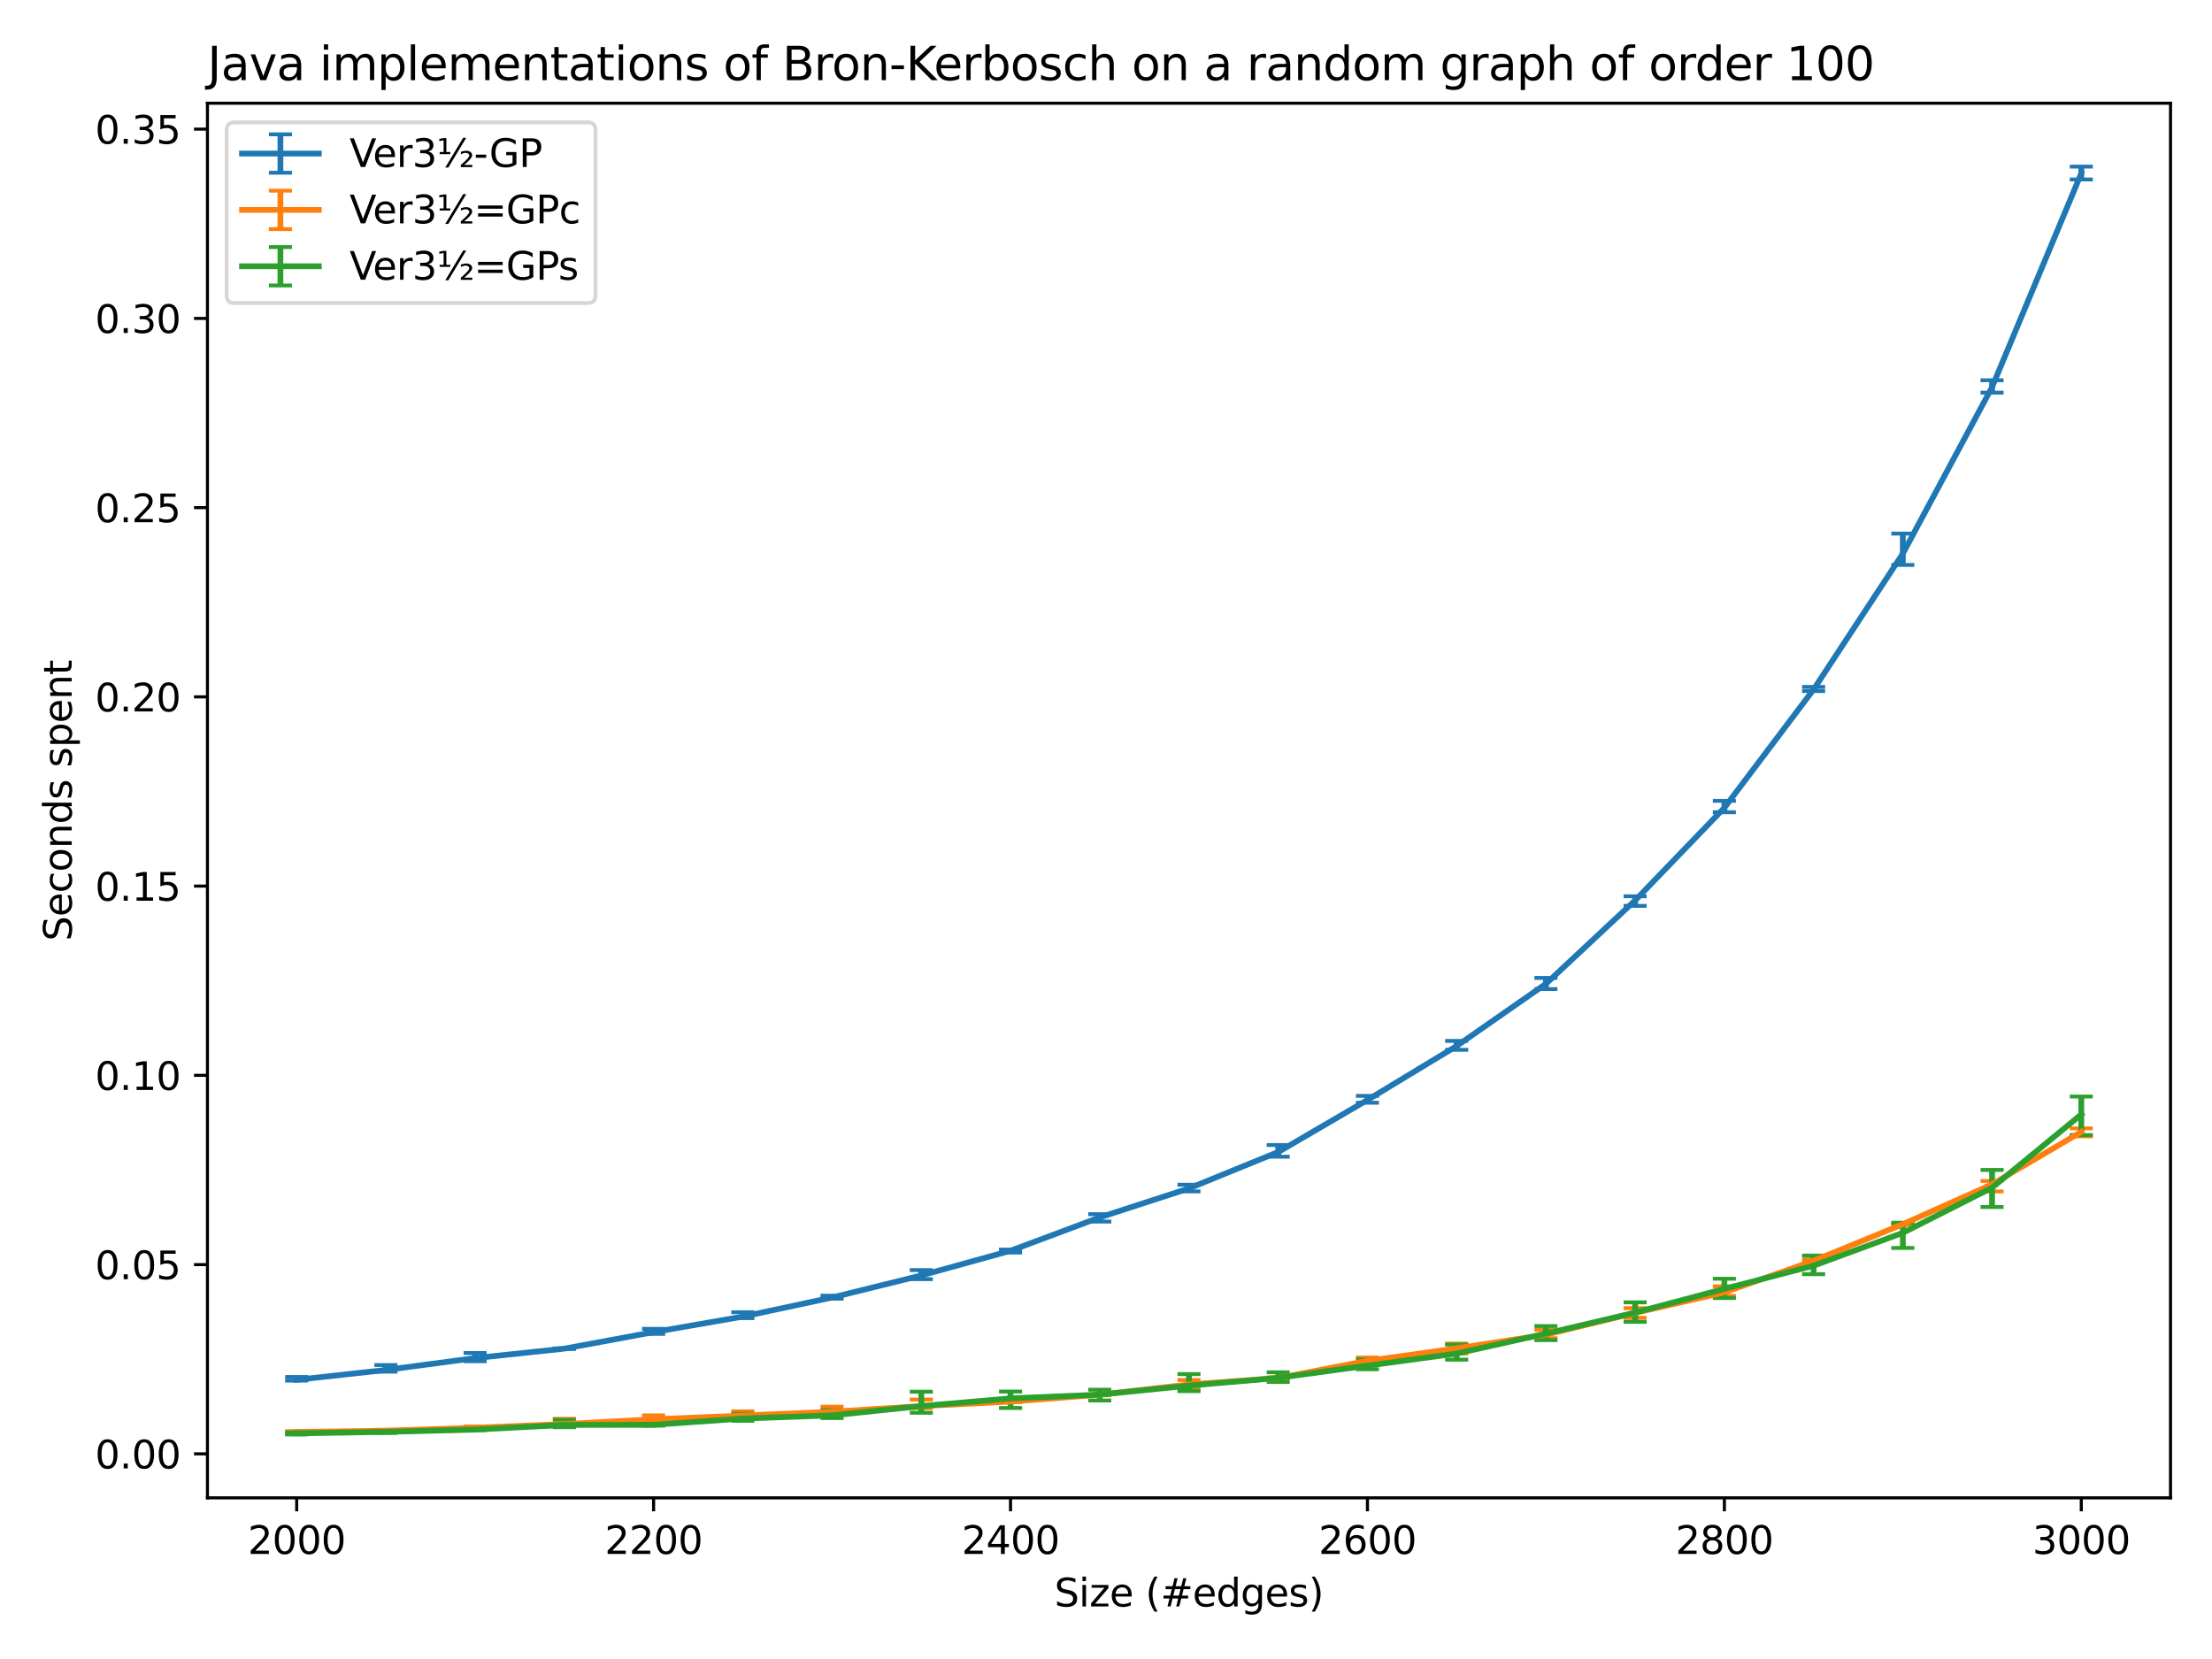 <?xml version="1.0" encoding="utf-8" standalone="no"?>
<!DOCTYPE svg PUBLIC "-//W3C//DTD SVG 1.1//EN"
  "http://www.w3.org/Graphics/SVG/1.1/DTD/svg11.dtd">
<svg xmlns:xlink="http://www.w3.org/1999/xlink" width="576pt" height="432pt" viewBox="0 0 576 432" xmlns="http://www.w3.org/2000/svg" version="1.1">
 <defs>
  <style type="text/css">*{stroke-linejoin: round; stroke-linecap: butt}</style>
 </defs>
 <g id="figure_1">
  <g id="patch_1">
   <path d="M 0 432 
L 576 432 
L 576 0 
L 0 0 
z
" style="fill: #ffffff"/>
  </g>
  <g id="axes_1">
   <g id="patch_2">
    <path d="M 54.02 390.04 
L 565.2 390.04 
L 565.2 26.88 
L 54.02 26.88 
z
" style="fill: #ffffff"/>
   </g>
   <g id="matplotlib.axis_1">
    <g id="xtick_1">
     <g id="line2d_1">
      <defs>
       <path id="mc74f61fcfc" d="M 0 0 
L 0 3.5 
" style="stroke: #000000; stroke-width: 0.8"/>
      </defs>
      <g>
       <use xlink:href="#mc74f61fcfc" x="77.255" y="390.04" style="stroke: #000000; stroke-width: 0.8"/>
      </g>
     </g>
     <g id="text_1">
      <!-- 2000 -->
      <g transform="translate(64.53 404.638) scale(0.1 -0.1)">
       <defs>
        <path id="DejaVuSans-32" d="M 1228 531 
L 3431 531 
L 3431 0 
L 469 0 
L 469 531 
Q 828 903 1448 1529 
Q 2069 2156 2228 2338 
Q 2531 2678 2651 2914 
Q 2772 3150 2772 3378 
Q 2772 3750 2511 3984 
Q 2250 4219 1831 4219 
Q 1534 4219 1204 4116 
Q 875 4013 500 3803 
L 500 4441 
Q 881 4594 1212 4672 
Q 1544 4750 1819 4750 
Q 2544 4750 2975 4387 
Q 3406 4025 3406 3419 
Q 3406 3131 3298 2873 
Q 3191 2616 2906 2266 
Q 2828 2175 2409 1742 
Q 1991 1309 1228 531 
z
" transform="scale(0.016)"/>
        <path id="DejaVuSans-30" d="M 2034 4250 
Q 1547 4250 1301 3770 
Q 1056 3291 1056 2328 
Q 1056 1369 1301 889 
Q 1547 409 2034 409 
Q 2525 409 2770 889 
Q 3016 1369 3016 2328 
Q 3016 3291 2770 3770 
Q 2525 4250 2034 4250 
z
M 2034 4750 
Q 2819 4750 3233 4129 
Q 3647 3509 3647 2328 
Q 3647 1150 3233 529 
Q 2819 -91 2034 -91 
Q 1250 -91 836 529 
Q 422 1150 422 2328 
Q 422 3509 836 4129 
Q 1250 4750 2034 4750 
z
" transform="scale(0.016)"/>
       </defs>
       <use xlink:href="#DejaVuSans-32"/>
       <use xlink:href="#DejaVuSans-30" x="63.623"/>
       <use xlink:href="#DejaVuSans-30" x="127.246"/>
       <use xlink:href="#DejaVuSans-30" x="190.869"/>
      </g>
     </g>
    </g>
    <g id="xtick_2">
     <g id="line2d_2">
      <g>
       <use xlink:href="#mc74f61fcfc" x="170.197" y="390.04" style="stroke: #000000; stroke-width: 0.8"/>
      </g>
     </g>
     <g id="text_2">
      <!-- 2200 -->
      <g transform="translate(157.472 404.638) scale(0.1 -0.1)">
       <use xlink:href="#DejaVuSans-32"/>
       <use xlink:href="#DejaVuSans-32" x="63.623"/>
       <use xlink:href="#DejaVuSans-30" x="127.246"/>
       <use xlink:href="#DejaVuSans-30" x="190.869"/>
      </g>
     </g>
    </g>
    <g id="xtick_3">
     <g id="line2d_3">
      <g>
       <use xlink:href="#mc74f61fcfc" x="263.139" y="390.04" style="stroke: #000000; stroke-width: 0.8"/>
      </g>
     </g>
     <g id="text_3">
      <!-- 2400 -->
      <g transform="translate(250.414 404.638) scale(0.1 -0.1)">
       <defs>
        <path id="DejaVuSans-34" d="M 2419 4116 
L 825 1625 
L 2419 1625 
L 2419 4116 
z
M 2253 4666 
L 3047 4666 
L 3047 1625 
L 3713 1625 
L 3713 1100 
L 3047 1100 
L 3047 0 
L 2419 0 
L 2419 1100 
L 313 1100 
L 313 1709 
L 2253 4666 
z
" transform="scale(0.016)"/>
       </defs>
       <use xlink:href="#DejaVuSans-32"/>
       <use xlink:href="#DejaVuSans-34" x="63.623"/>
       <use xlink:href="#DejaVuSans-30" x="127.246"/>
       <use xlink:href="#DejaVuSans-30" x="190.869"/>
      </g>
     </g>
    </g>
    <g id="xtick_4">
     <g id="line2d_4">
      <g>
       <use xlink:href="#mc74f61fcfc" x="356.081" y="390.04" style="stroke: #000000; stroke-width: 0.8"/>
      </g>
     </g>
     <g id="text_4">
      <!-- 2600 -->
      <g transform="translate(343.356 404.638) scale(0.1 -0.1)">
       <defs>
        <path id="DejaVuSans-36" d="M 2113 2584 
Q 1688 2584 1439 2293 
Q 1191 2003 1191 1497 
Q 1191 994 1439 701 
Q 1688 409 2113 409 
Q 2538 409 2786 701 
Q 3034 994 3034 1497 
Q 3034 2003 2786 2293 
Q 2538 2584 2113 2584 
z
M 3366 4563 
L 3366 3988 
Q 3128 4100 2886 4159 
Q 2644 4219 2406 4219 
Q 1781 4219 1451 3797 
Q 1122 3375 1075 2522 
Q 1259 2794 1537 2939 
Q 1816 3084 2150 3084 
Q 2853 3084 3261 2657 
Q 3669 2231 3669 1497 
Q 3669 778 3244 343 
Q 2819 -91 2113 -91 
Q 1303 -91 875 529 
Q 447 1150 447 2328 
Q 447 3434 972 4092 
Q 1497 4750 2381 4750 
Q 2619 4750 2861 4703 
Q 3103 4656 3366 4563 
z
" transform="scale(0.016)"/>
       </defs>
       <use xlink:href="#DejaVuSans-32"/>
       <use xlink:href="#DejaVuSans-36" x="63.623"/>
       <use xlink:href="#DejaVuSans-30" x="127.246"/>
       <use xlink:href="#DejaVuSans-30" x="190.869"/>
      </g>
     </g>
    </g>
    <g id="xtick_5">
     <g id="line2d_5">
      <g>
       <use xlink:href="#mc74f61fcfc" x="449.023" y="390.04" style="stroke: #000000; stroke-width: 0.8"/>
      </g>
     </g>
     <g id="text_5">
      <!-- 2800 -->
      <g transform="translate(436.298 404.638) scale(0.1 -0.1)">
       <defs>
        <path id="DejaVuSans-38" d="M 2034 2216 
Q 1584 2216 1326 1975 
Q 1069 1734 1069 1313 
Q 1069 891 1326 650 
Q 1584 409 2034 409 
Q 2484 409 2743 651 
Q 3003 894 3003 1313 
Q 3003 1734 2745 1975 
Q 2488 2216 2034 2216 
z
M 1403 2484 
Q 997 2584 770 2862 
Q 544 3141 544 3541 
Q 544 4100 942 4425 
Q 1341 4750 2034 4750 
Q 2731 4750 3128 4425 
Q 3525 4100 3525 3541 
Q 3525 3141 3298 2862 
Q 3072 2584 2669 2484 
Q 3125 2378 3379 2068 
Q 3634 1759 3634 1313 
Q 3634 634 3220 271 
Q 2806 -91 2034 -91 
Q 1263 -91 848 271 
Q 434 634 434 1313 
Q 434 1759 690 2068 
Q 947 2378 1403 2484 
z
M 1172 3481 
Q 1172 3119 1398 2916 
Q 1625 2713 2034 2713 
Q 2441 2713 2670 2916 
Q 2900 3119 2900 3481 
Q 2900 3844 2670 4047 
Q 2441 4250 2034 4250 
Q 1625 4250 1398 4047 
Q 1172 3844 1172 3481 
z
" transform="scale(0.016)"/>
       </defs>
       <use xlink:href="#DejaVuSans-32"/>
       <use xlink:href="#DejaVuSans-38" x="63.623"/>
       <use xlink:href="#DejaVuSans-30" x="127.246"/>
       <use xlink:href="#DejaVuSans-30" x="190.869"/>
      </g>
     </g>
    </g>
    <g id="xtick_6">
     <g id="line2d_6">
      <g>
       <use xlink:href="#mc74f61fcfc" x="541.965" y="390.04" style="stroke: #000000; stroke-width: 0.8"/>
      </g>
     </g>
     <g id="text_6">
      <!-- 3000 -->
      <g transform="translate(529.24 404.638) scale(0.1 -0.1)">
       <defs>
        <path id="DejaVuSans-33" d="M 2597 2516 
Q 3050 2419 3304 2112 
Q 3559 1806 3559 1356 
Q 3559 666 3084 287 
Q 2609 -91 1734 -91 
Q 1441 -91 1130 -33 
Q 819 25 488 141 
L 488 750 
Q 750 597 1062 519 
Q 1375 441 1716 441 
Q 2309 441 2620 675 
Q 2931 909 2931 1356 
Q 2931 1769 2642 2001 
Q 2353 2234 1838 2234 
L 1294 2234 
L 1294 2753 
L 1863 2753 
Q 2328 2753 2575 2939 
Q 2822 3125 2822 3475 
Q 2822 3834 2567 4026 
Q 2313 4219 1838 4219 
Q 1578 4219 1281 4162 
Q 984 4106 628 3988 
L 628 4550 
Q 988 4650 1302 4700 
Q 1616 4750 1894 4750 
Q 2613 4750 3031 4423 
Q 3450 4097 3450 3541 
Q 3450 3153 3228 2886 
Q 3006 2619 2597 2516 
z
" transform="scale(0.016)"/>
       </defs>
       <use xlink:href="#DejaVuSans-33"/>
       <use xlink:href="#DejaVuSans-30" x="63.623"/>
       <use xlink:href="#DejaVuSans-30" x="127.246"/>
       <use xlink:href="#DejaVuSans-30" x="190.869"/>
      </g>
     </g>
    </g>
    <g id="text_7">
     <!-- Size (#edges) -->
     <g transform="translate(274.559 418.317) scale(0.1 -0.1)">
      <defs>
       <path id="DejaVuSans-53" d="M 3425 4513 
L 3425 3897 
Q 3066 4069 2747 4153 
Q 2428 4238 2131 4238 
Q 1616 4238 1336 4038 
Q 1056 3838 1056 3469 
Q 1056 3159 1242 3001 
Q 1428 2844 1947 2747 
L 2328 2669 
Q 3034 2534 3370 2195 
Q 3706 1856 3706 1288 
Q 3706 609 3251 259 
Q 2797 -91 1919 -91 
Q 1588 -91 1214 -16 
Q 841 59 441 206 
L 441 856 
Q 825 641 1194 531 
Q 1563 422 1919 422 
Q 2459 422 2753 634 
Q 3047 847 3047 1241 
Q 3047 1584 2836 1778 
Q 2625 1972 2144 2069 
L 1759 2144 
Q 1053 2284 737 2584 
Q 422 2884 422 3419 
Q 422 4038 858 4394 
Q 1294 4750 2059 4750 
Q 2388 4750 2728 4690 
Q 3069 4631 3425 4513 
z
" transform="scale(0.016)"/>
       <path id="DejaVuSans-69" d="M 603 3500 
L 1178 3500 
L 1178 0 
L 603 0 
L 603 3500 
z
M 603 4863 
L 1178 4863 
L 1178 4134 
L 603 4134 
L 603 4863 
z
" transform="scale(0.016)"/>
       <path id="DejaVuSans-7a" d="M 353 3500 
L 3084 3500 
L 3084 2975 
L 922 459 
L 3084 459 
L 3084 0 
L 275 0 
L 275 525 
L 2438 3041 
L 353 3041 
L 353 3500 
z
" transform="scale(0.016)"/>
       <path id="DejaVuSans-65" d="M 3597 1894 
L 3597 1613 
L 953 1613 
Q 991 1019 1311 708 
Q 1631 397 2203 397 
Q 2534 397 2845 478 
Q 3156 559 3463 722 
L 3463 178 
Q 3153 47 2828 -22 
Q 2503 -91 2169 -91 
Q 1331 -91 842 396 
Q 353 884 353 1716 
Q 353 2575 817 3079 
Q 1281 3584 2069 3584 
Q 2775 3584 3186 3129 
Q 3597 2675 3597 1894 
z
M 3022 2063 
Q 3016 2534 2758 2815 
Q 2500 3097 2075 3097 
Q 1594 3097 1305 2825 
Q 1016 2553 972 2059 
L 3022 2063 
z
" transform="scale(0.016)"/>
       <path id="DejaVuSans-20" transform="scale(0.016)"/>
       <path id="DejaVuSans-28" d="M 1984 4856 
Q 1566 4138 1362 3434 
Q 1159 2731 1159 2009 
Q 1159 1288 1364 580 
Q 1569 -128 1984 -844 
L 1484 -844 
Q 1016 -109 783 600 
Q 550 1309 550 2009 
Q 550 2706 781 3412 
Q 1013 4119 1484 4856 
L 1984 4856 
z
" transform="scale(0.016)"/>
       <path id="DejaVuSans-23" d="M 3272 2816 
L 2363 2816 
L 2100 1772 
L 3016 1772 
L 3272 2816 
z
M 2803 4594 
L 2478 3297 
L 3391 3297 
L 3719 4594 
L 4219 4594 
L 3897 3297 
L 4872 3297 
L 4872 2816 
L 3775 2816 
L 3519 1772 
L 4513 1772 
L 4513 1294 
L 3397 1294 
L 3072 0 
L 2572 0 
L 2894 1294 
L 1978 1294 
L 1656 0 
L 1153 0 
L 1478 1294 
L 494 1294 
L 494 1772 
L 1594 1772 
L 1856 2816 
L 850 2816 
L 850 3297 
L 1978 3297 
L 2297 4594 
L 2803 4594 
z
" transform="scale(0.016)"/>
       <path id="DejaVuSans-64" d="M 2906 2969 
L 2906 4863 
L 3481 4863 
L 3481 0 
L 2906 0 
L 2906 525 
Q 2725 213 2448 61 
Q 2172 -91 1784 -91 
Q 1150 -91 751 415 
Q 353 922 353 1747 
Q 353 2572 751 3078 
Q 1150 3584 1784 3584 
Q 2172 3584 2448 3432 
Q 2725 3281 2906 2969 
z
M 947 1747 
Q 947 1113 1208 752 
Q 1469 391 1925 391 
Q 2381 391 2643 752 
Q 2906 1113 2906 1747 
Q 2906 2381 2643 2742 
Q 2381 3103 1925 3103 
Q 1469 3103 1208 2742 
Q 947 2381 947 1747 
z
" transform="scale(0.016)"/>
       <path id="DejaVuSans-67" d="M 2906 1791 
Q 2906 2416 2648 2759 
Q 2391 3103 1925 3103 
Q 1463 3103 1205 2759 
Q 947 2416 947 1791 
Q 947 1169 1205 825 
Q 1463 481 1925 481 
Q 2391 481 2648 825 
Q 2906 1169 2906 1791 
z
M 3481 434 
Q 3481 -459 3084 -895 
Q 2688 -1331 1869 -1331 
Q 1566 -1331 1297 -1286 
Q 1028 -1241 775 -1147 
L 775 -588 
Q 1028 -725 1275 -790 
Q 1522 -856 1778 -856 
Q 2344 -856 2625 -561 
Q 2906 -266 2906 331 
L 2906 616 
Q 2728 306 2450 153 
Q 2172 0 1784 0 
Q 1141 0 747 490 
Q 353 981 353 1791 
Q 353 2603 747 3093 
Q 1141 3584 1784 3584 
Q 2172 3584 2450 3431 
Q 2728 3278 2906 2969 
L 2906 3500 
L 3481 3500 
L 3481 434 
z
" transform="scale(0.016)"/>
       <path id="DejaVuSans-73" d="M 2834 3397 
L 2834 2853 
Q 2591 2978 2328 3040 
Q 2066 3103 1784 3103 
Q 1356 3103 1142 2972 
Q 928 2841 928 2578 
Q 928 2378 1081 2264 
Q 1234 2150 1697 2047 
L 1894 2003 
Q 2506 1872 2764 1633 
Q 3022 1394 3022 966 
Q 3022 478 2636 193 
Q 2250 -91 1575 -91 
Q 1294 -91 989 -36 
Q 684 19 347 128 
L 347 722 
Q 666 556 975 473 
Q 1284 391 1588 391 
Q 1994 391 2212 530 
Q 2431 669 2431 922 
Q 2431 1156 2273 1281 
Q 2116 1406 1581 1522 
L 1381 1569 
Q 847 1681 609 1914 
Q 372 2147 372 2553 
Q 372 3047 722 3315 
Q 1072 3584 1716 3584 
Q 2034 3584 2315 3537 
Q 2597 3491 2834 3397 
z
" transform="scale(0.016)"/>
       <path id="DejaVuSans-29" d="M 513 4856 
L 1013 4856 
Q 1481 4119 1714 3412 
Q 1947 2706 1947 2009 
Q 1947 1309 1714 600 
Q 1481 -109 1013 -844 
L 513 -844 
Q 928 -128 1133 580 
Q 1338 1288 1338 2009 
Q 1338 2731 1133 3434 
Q 928 4138 513 4856 
z
" transform="scale(0.016)"/>
      </defs>
      <use xlink:href="#DejaVuSans-53"/>
      <use xlink:href="#DejaVuSans-69" x="63.477"/>
      <use xlink:href="#DejaVuSans-7a" x="91.26"/>
      <use xlink:href="#DejaVuSans-65" x="143.75"/>
      <use xlink:href="#DejaVuSans-20" x="205.273"/>
      <use xlink:href="#DejaVuSans-28" x="237.061"/>
      <use xlink:href="#DejaVuSans-23" x="276.074"/>
      <use xlink:href="#DejaVuSans-65" x="359.863"/>
      <use xlink:href="#DejaVuSans-64" x="421.387"/>
      <use xlink:href="#DejaVuSans-67" x="484.863"/>
      <use xlink:href="#DejaVuSans-65" x="548.34"/>
      <use xlink:href="#DejaVuSans-73" x="609.863"/>
      <use xlink:href="#DejaVuSans-29" x="661.963"/>
     </g>
    </g>
   </g>
   <g id="matplotlib.axis_2">
    <g id="ytick_1">
     <g id="line2d_7">
      <defs>
       <path id="m7eb1c47a8f" d="M 0 0 
L -3.5 0 
" style="stroke: #000000; stroke-width: 0.8"/>
      </defs>
      <g>
       <use xlink:href="#m7eb1c47a8f" x="54.02" y="378.576" style="stroke: #000000; stroke-width: 0.8"/>
      </g>
     </g>
     <g id="text_8">
      <!-- 0.00 -->
      <g transform="translate(24.754 382.375) scale(0.1 -0.1)">
       <defs>
        <path id="DejaVuSans-2e" d="M 684 794 
L 1344 794 
L 1344 0 
L 684 0 
L 684 794 
z
" transform="scale(0.016)"/>
       </defs>
       <use xlink:href="#DejaVuSans-30"/>
       <use xlink:href="#DejaVuSans-2e" x="63.623"/>
       <use xlink:href="#DejaVuSans-30" x="95.41"/>
       <use xlink:href="#DejaVuSans-30" x="159.033"/>
      </g>
     </g>
    </g>
    <g id="ytick_2">
     <g id="line2d_8">
      <g>
       <use xlink:href="#m7eb1c47a8f" x="54.02" y="329.297" style="stroke: #000000; stroke-width: 0.8"/>
      </g>
     </g>
     <g id="text_9">
      <!-- 0.05 -->
      <g transform="translate(24.754 333.097) scale(0.1 -0.1)">
       <defs>
        <path id="DejaVuSans-35" d="M 691 4666 
L 3169 4666 
L 3169 4134 
L 1269 4134 
L 1269 2991 
Q 1406 3038 1543 3061 
Q 1681 3084 1819 3084 
Q 2600 3084 3056 2656 
Q 3513 2228 3513 1497 
Q 3513 744 3044 326 
Q 2575 -91 1722 -91 
Q 1428 -91 1123 -41 
Q 819 9 494 109 
L 494 744 
Q 775 591 1075 516 
Q 1375 441 1709 441 
Q 2250 441 2565 725 
Q 2881 1009 2881 1497 
Q 2881 1984 2565 2268 
Q 2250 2553 1709 2553 
Q 1456 2553 1204 2497 
Q 953 2441 691 2322 
L 691 4666 
z
" transform="scale(0.016)"/>
       </defs>
       <use xlink:href="#DejaVuSans-30"/>
       <use xlink:href="#DejaVuSans-2e" x="63.623"/>
       <use xlink:href="#DejaVuSans-30" x="95.41"/>
       <use xlink:href="#DejaVuSans-35" x="159.033"/>
      </g>
     </g>
    </g>
    <g id="ytick_3">
     <g id="line2d_9">
      <g>
       <use xlink:href="#m7eb1c47a8f" x="54.02" y="280.019" style="stroke: #000000; stroke-width: 0.8"/>
      </g>
     </g>
     <g id="text_10">
      <!-- 0.10 -->
      <g transform="translate(24.754 283.818) scale(0.1 -0.1)">
       <defs>
        <path id="DejaVuSans-31" d="M 794 531 
L 1825 531 
L 1825 4091 
L 703 3866 
L 703 4441 
L 1819 4666 
L 2450 4666 
L 2450 531 
L 3481 531 
L 3481 0 
L 794 0 
L 794 531 
z
" transform="scale(0.016)"/>
       </defs>
       <use xlink:href="#DejaVuSans-30"/>
       <use xlink:href="#DejaVuSans-2e" x="63.623"/>
       <use xlink:href="#DejaVuSans-31" x="95.41"/>
       <use xlink:href="#DejaVuSans-30" x="159.033"/>
      </g>
     </g>
    </g>
    <g id="ytick_4">
     <g id="line2d_10">
      <g>
       <use xlink:href="#m7eb1c47a8f" x="54.02" y="230.741" style="stroke: #000000; stroke-width: 0.8"/>
      </g>
     </g>
     <g id="text_11">
      <!-- 0.15 -->
      <g transform="translate(24.754 234.54) scale(0.1 -0.1)">
       <use xlink:href="#DejaVuSans-30"/>
       <use xlink:href="#DejaVuSans-2e" x="63.623"/>
       <use xlink:href="#DejaVuSans-31" x="95.41"/>
       <use xlink:href="#DejaVuSans-35" x="159.033"/>
      </g>
     </g>
    </g>
    <g id="ytick_5">
     <g id="line2d_11">
      <g>
       <use xlink:href="#m7eb1c47a8f" x="54.02" y="181.462" style="stroke: #000000; stroke-width: 0.8"/>
      </g>
     </g>
     <g id="text_12">
      <!-- 0.20 -->
      <g transform="translate(24.754 185.262) scale(0.1 -0.1)">
       <use xlink:href="#DejaVuSans-30"/>
       <use xlink:href="#DejaVuSans-2e" x="63.623"/>
       <use xlink:href="#DejaVuSans-32" x="95.41"/>
       <use xlink:href="#DejaVuSans-30" x="159.033"/>
      </g>
     </g>
    </g>
    <g id="ytick_6">
     <g id="line2d_12">
      <g>
       <use xlink:href="#m7eb1c47a8f" x="54.02" y="132.184" style="stroke: #000000; stroke-width: 0.8"/>
      </g>
     </g>
     <g id="text_13">
      <!-- 0.25 -->
      <g transform="translate(24.754 135.983) scale(0.1 -0.1)">
       <use xlink:href="#DejaVuSans-30"/>
       <use xlink:href="#DejaVuSans-2e" x="63.623"/>
       <use xlink:href="#DejaVuSans-32" x="95.41"/>
       <use xlink:href="#DejaVuSans-35" x="159.033"/>
      </g>
     </g>
    </g>
    <g id="ytick_7">
     <g id="line2d_13">
      <g>
       <use xlink:href="#m7eb1c47a8f" x="54.02" y="82.906" style="stroke: #000000; stroke-width: 0.8"/>
      </g>
     </g>
     <g id="text_14">
      <!-- 0.30 -->
      <g transform="translate(24.754 86.705) scale(0.1 -0.1)">
       <use xlink:href="#DejaVuSans-30"/>
       <use xlink:href="#DejaVuSans-2e" x="63.623"/>
       <use xlink:href="#DejaVuSans-33" x="95.41"/>
       <use xlink:href="#DejaVuSans-30" x="159.033"/>
      </g>
     </g>
    </g>
    <g id="ytick_8">
     <g id="line2d_14">
      <g>
       <use xlink:href="#m7eb1c47a8f" x="54.02" y="33.627" style="stroke: #000000; stroke-width: 0.8"/>
      </g>
     </g>
     <g id="text_15">
      <!-- 0.35 -->
      <g transform="translate(24.754 37.426) scale(0.1 -0.1)">
       <use xlink:href="#DejaVuSans-30"/>
       <use xlink:href="#DejaVuSans-2e" x="63.623"/>
       <use xlink:href="#DejaVuSans-33" x="95.41"/>
       <use xlink:href="#DejaVuSans-35" x="159.033"/>
      </g>
     </g>
    </g>
    <g id="text_16">
     <!-- Seconds spent -->
     <g transform="translate(18.675 245.04) rotate(-90) scale(0.1 -0.1)">
      <defs>
       <path id="DejaVuSans-63" d="M 3122 3366 
L 3122 2828 
Q 2878 2963 2633 3030 
Q 2388 3097 2138 3097 
Q 1578 3097 1268 2742 
Q 959 2388 959 1747 
Q 959 1106 1268 751 
Q 1578 397 2138 397 
Q 2388 397 2633 464 
Q 2878 531 3122 666 
L 3122 134 
Q 2881 22 2623 -34 
Q 2366 -91 2075 -91 
Q 1284 -91 818 406 
Q 353 903 353 1747 
Q 353 2603 823 3093 
Q 1294 3584 2113 3584 
Q 2378 3584 2631 3529 
Q 2884 3475 3122 3366 
z
" transform="scale(0.016)"/>
       <path id="DejaVuSans-6f" d="M 1959 3097 
Q 1497 3097 1228 2736 
Q 959 2375 959 1747 
Q 959 1119 1226 758 
Q 1494 397 1959 397 
Q 2419 397 2687 759 
Q 2956 1122 2956 1747 
Q 2956 2369 2687 2733 
Q 2419 3097 1959 3097 
z
M 1959 3584 
Q 2709 3584 3137 3096 
Q 3566 2609 3566 1747 
Q 3566 888 3137 398 
Q 2709 -91 1959 -91 
Q 1206 -91 779 398 
Q 353 888 353 1747 
Q 353 2609 779 3096 
Q 1206 3584 1959 3584 
z
" transform="scale(0.016)"/>
       <path id="DejaVuSans-6e" d="M 3513 2113 
L 3513 0 
L 2938 0 
L 2938 2094 
Q 2938 2591 2744 2837 
Q 2550 3084 2163 3084 
Q 1697 3084 1428 2787 
Q 1159 2491 1159 1978 
L 1159 0 
L 581 0 
L 581 3500 
L 1159 3500 
L 1159 2956 
Q 1366 3272 1645 3428 
Q 1925 3584 2291 3584 
Q 2894 3584 3203 3211 
Q 3513 2838 3513 2113 
z
" transform="scale(0.016)"/>
       <path id="DejaVuSans-70" d="M 1159 525 
L 1159 -1331 
L 581 -1331 
L 581 3500 
L 1159 3500 
L 1159 2969 
Q 1341 3281 1617 3432 
Q 1894 3584 2278 3584 
Q 2916 3584 3314 3078 
Q 3713 2572 3713 1747 
Q 3713 922 3314 415 
Q 2916 -91 2278 -91 
Q 1894 -91 1617 61 
Q 1341 213 1159 525 
z
M 3116 1747 
Q 3116 2381 2855 2742 
Q 2594 3103 2138 3103 
Q 1681 3103 1420 2742 
Q 1159 2381 1159 1747 
Q 1159 1113 1420 752 
Q 1681 391 2138 391 
Q 2594 391 2855 752 
Q 3116 1113 3116 1747 
z
" transform="scale(0.016)"/>
       <path id="DejaVuSans-74" d="M 1172 4494 
L 1172 3500 
L 2356 3500 
L 2356 3053 
L 1172 3053 
L 1172 1153 
Q 1172 725 1289 603 
Q 1406 481 1766 481 
L 2356 481 
L 2356 0 
L 1766 0 
Q 1100 0 847 248 
Q 594 497 594 1153 
L 594 3053 
L 172 3053 
L 172 3500 
L 594 3500 
L 594 4494 
L 1172 4494 
z
" transform="scale(0.016)"/>
      </defs>
      <use xlink:href="#DejaVuSans-53"/>
      <use xlink:href="#DejaVuSans-65" x="63.477"/>
      <use xlink:href="#DejaVuSans-63" x="125"/>
      <use xlink:href="#DejaVuSans-6f" x="179.98"/>
      <use xlink:href="#DejaVuSans-6e" x="241.162"/>
      <use xlink:href="#DejaVuSans-64" x="304.541"/>
      <use xlink:href="#DejaVuSans-73" x="368.018"/>
      <use xlink:href="#DejaVuSans-20" x="420.117"/>
      <use xlink:href="#DejaVuSans-73" x="451.904"/>
      <use xlink:href="#DejaVuSans-70" x="504.004"/>
      <use xlink:href="#DejaVuSans-65" x="567.48"/>
      <use xlink:href="#DejaVuSans-6e" x="629.004"/>
      <use xlink:href="#DejaVuSans-74" x="692.383"/>
     </g>
    </g>
   </g>
   <g id="LineCollection_1">
    <path d="M 77.255 359.513 
L 77.255 358.558 
" clip-path="url(#pa6ebc073c4)" style="fill: none; stroke: #1f77b4; stroke-width: 1.5"/>
    <path d="M 100.491 357.168 
L 100.491 355.455 
" clip-path="url(#pa6ebc073c4)" style="fill: none; stroke: #1f77b4; stroke-width: 1.5"/>
    <path d="M 123.726 354.455 
L 123.726 352.318 
" clip-path="url(#pa6ebc073c4)" style="fill: none; stroke: #1f77b4; stroke-width: 1.5"/>
    <path d="M 146.962 351.268 
L 146.962 351.12 
" clip-path="url(#pa6ebc073c4)" style="fill: none; stroke: #1f77b4; stroke-width: 1.5"/>
    <path d="M 170.197 347.335 
L 170.197 346.02 
" clip-path="url(#pa6ebc073c4)" style="fill: none; stroke: #1f77b4; stroke-width: 1.5"/>
    <path d="M 193.433 343.242 
L 193.433 341.708 
" clip-path="url(#pa6ebc073c4)" style="fill: none; stroke: #1f77b4; stroke-width: 1.5"/>
    <path d="M 216.668 338.175 
L 216.668 337.389 
" clip-path="url(#pa6ebc073c4)" style="fill: none; stroke: #1f77b4; stroke-width: 1.5"/>
    <path d="M 239.904 333.087 
L 239.904 330.718 
" clip-path="url(#pa6ebc073c4)" style="fill: none; stroke: #1f77b4; stroke-width: 1.5"/>
    <path d="M 263.139 326.159 
L 263.139 325.391 
" clip-path="url(#pa6ebc073c4)" style="fill: none; stroke: #1f77b4; stroke-width: 1.5"/>
    <path d="M 286.375 318.09 
L 286.375 316.169 
" clip-path="url(#pa6ebc073c4)" style="fill: none; stroke: #1f77b4; stroke-width: 1.5"/>
    <path d="M 309.61 310.229 
L 309.61 308.499 
" clip-path="url(#pa6ebc073c4)" style="fill: none; stroke: #1f77b4; stroke-width: 1.5"/>
    <path d="M 332.845 301.201 
L 332.845 298.163 
" clip-path="url(#pa6ebc073c4)" style="fill: none; stroke: #1f77b4; stroke-width: 1.5"/>
    <path d="M 356.081 287.143 
L 356.081 285.367 
" clip-path="url(#pa6ebc073c4)" style="fill: none; stroke: #1f77b4; stroke-width: 1.5"/>
    <path d="M 379.316 273.376 
L 379.316 271.051 
" clip-path="url(#pa6ebc073c4)" style="fill: none; stroke: #1f77b4; stroke-width: 1.5"/>
    <path d="M 402.552 257.552 
L 402.552 254.645 
" clip-path="url(#pa6ebc073c4)" style="fill: none; stroke: #1f77b4; stroke-width: 1.5"/>
    <path d="M 425.787 235.892 
L 425.787 233.393 
" clip-path="url(#pa6ebc073c4)" style="fill: none; stroke: #1f77b4; stroke-width: 1.5"/>
    <path d="M 449.023 211.508 
L 449.023 208.533 
" clip-path="url(#pa6ebc073c4)" style="fill: none; stroke: #1f77b4; stroke-width: 1.5"/>
    <path d="M 472.258 179.944 
L 472.258 178.874 
" clip-path="url(#pa6ebc073c4)" style="fill: none; stroke: #1f77b4; stroke-width: 1.5"/>
    <path d="M 495.494 147.107 
L 495.494 138.946 
" clip-path="url(#pa6ebc073c4)" style="fill: none; stroke: #1f77b4; stroke-width: 1.5"/>
    <path d="M 518.729 102.245 
L 518.729 99.015 
" clip-path="url(#pa6ebc073c4)" style="fill: none; stroke: #1f77b4; stroke-width: 1.5"/>
    <path d="M 541.965 46.727 
L 541.965 43.387 
" clip-path="url(#pa6ebc073c4)" style="fill: none; stroke: #1f77b4; stroke-width: 1.5"/>
   </g>
   <g id="line2d_15">
    <defs>
     <path id="md8547b9e7e" d="M 3 0 
L -3 -0 
" style="stroke: #1f77b4"/>
    </defs>
    <g clip-path="url(#pa6ebc073c4)">
     <use xlink:href="#md8547b9e7e" x="77.255" y="359.513" style="fill: #1f77b4; stroke: #1f77b4"/>
     <use xlink:href="#md8547b9e7e" x="100.491" y="357.168" style="fill: #1f77b4; stroke: #1f77b4"/>
     <use xlink:href="#md8547b9e7e" x="123.726" y="354.455" style="fill: #1f77b4; stroke: #1f77b4"/>
     <use xlink:href="#md8547b9e7e" x="146.962" y="351.268" style="fill: #1f77b4; stroke: #1f77b4"/>
     <use xlink:href="#md8547b9e7e" x="170.197" y="347.335" style="fill: #1f77b4; stroke: #1f77b4"/>
     <use xlink:href="#md8547b9e7e" x="193.433" y="343.242" style="fill: #1f77b4; stroke: #1f77b4"/>
     <use xlink:href="#md8547b9e7e" x="216.668" y="338.175" style="fill: #1f77b4; stroke: #1f77b4"/>
     <use xlink:href="#md8547b9e7e" x="239.904" y="333.087" style="fill: #1f77b4; stroke: #1f77b4"/>
     <use xlink:href="#md8547b9e7e" x="263.139" y="326.159" style="fill: #1f77b4; stroke: #1f77b4"/>
     <use xlink:href="#md8547b9e7e" x="286.375" y="318.09" style="fill: #1f77b4; stroke: #1f77b4"/>
     <use xlink:href="#md8547b9e7e" x="309.61" y="310.229" style="fill: #1f77b4; stroke: #1f77b4"/>
     <use xlink:href="#md8547b9e7e" x="332.845" y="301.201" style="fill: #1f77b4; stroke: #1f77b4"/>
     <use xlink:href="#md8547b9e7e" x="356.081" y="287.143" style="fill: #1f77b4; stroke: #1f77b4"/>
     <use xlink:href="#md8547b9e7e" x="379.316" y="273.376" style="fill: #1f77b4; stroke: #1f77b4"/>
     <use xlink:href="#md8547b9e7e" x="402.552" y="257.552" style="fill: #1f77b4; stroke: #1f77b4"/>
     <use xlink:href="#md8547b9e7e" x="425.787" y="235.892" style="fill: #1f77b4; stroke: #1f77b4"/>
     <use xlink:href="#md8547b9e7e" x="449.023" y="211.508" style="fill: #1f77b4; stroke: #1f77b4"/>
     <use xlink:href="#md8547b9e7e" x="472.258" y="179.944" style="fill: #1f77b4; stroke: #1f77b4"/>
     <use xlink:href="#md8547b9e7e" x="495.494" y="147.107" style="fill: #1f77b4; stroke: #1f77b4"/>
     <use xlink:href="#md8547b9e7e" x="518.729" y="102.245" style="fill: #1f77b4; stroke: #1f77b4"/>
     <use xlink:href="#md8547b9e7e" x="541.965" y="46.727" style="fill: #1f77b4; stroke: #1f77b4"/>
    </g>
   </g>
   <g id="line2d_16">
    <g clip-path="url(#pa6ebc073c4)">
     <use xlink:href="#md8547b9e7e" x="77.255" y="358.558" style="fill: #1f77b4; stroke: #1f77b4"/>
     <use xlink:href="#md8547b9e7e" x="100.491" y="355.455" style="fill: #1f77b4; stroke: #1f77b4"/>
     <use xlink:href="#md8547b9e7e" x="123.726" y="352.318" style="fill: #1f77b4; stroke: #1f77b4"/>
     <use xlink:href="#md8547b9e7e" x="146.962" y="351.12" style="fill: #1f77b4; stroke: #1f77b4"/>
     <use xlink:href="#md8547b9e7e" x="170.197" y="346.02" style="fill: #1f77b4; stroke: #1f77b4"/>
     <use xlink:href="#md8547b9e7e" x="193.433" y="341.708" style="fill: #1f77b4; stroke: #1f77b4"/>
     <use xlink:href="#md8547b9e7e" x="216.668" y="337.389" style="fill: #1f77b4; stroke: #1f77b4"/>
     <use xlink:href="#md8547b9e7e" x="239.904" y="330.718" style="fill: #1f77b4; stroke: #1f77b4"/>
     <use xlink:href="#md8547b9e7e" x="263.139" y="325.391" style="fill: #1f77b4; stroke: #1f77b4"/>
     <use xlink:href="#md8547b9e7e" x="286.375" y="316.169" style="fill: #1f77b4; stroke: #1f77b4"/>
     <use xlink:href="#md8547b9e7e" x="309.61" y="308.499" style="fill: #1f77b4; stroke: #1f77b4"/>
     <use xlink:href="#md8547b9e7e" x="332.845" y="298.163" style="fill: #1f77b4; stroke: #1f77b4"/>
     <use xlink:href="#md8547b9e7e" x="356.081" y="285.367" style="fill: #1f77b4; stroke: #1f77b4"/>
     <use xlink:href="#md8547b9e7e" x="379.316" y="271.051" style="fill: #1f77b4; stroke: #1f77b4"/>
     <use xlink:href="#md8547b9e7e" x="402.552" y="254.645" style="fill: #1f77b4; stroke: #1f77b4"/>
     <use xlink:href="#md8547b9e7e" x="425.787" y="233.393" style="fill: #1f77b4; stroke: #1f77b4"/>
     <use xlink:href="#md8547b9e7e" x="449.023" y="208.533" style="fill: #1f77b4; stroke: #1f77b4"/>
     <use xlink:href="#md8547b9e7e" x="472.258" y="178.874" style="fill: #1f77b4; stroke: #1f77b4"/>
     <use xlink:href="#md8547b9e7e" x="495.494" y="138.946" style="fill: #1f77b4; stroke: #1f77b4"/>
     <use xlink:href="#md8547b9e7e" x="518.729" y="99.015" style="fill: #1f77b4; stroke: #1f77b4"/>
     <use xlink:href="#md8547b9e7e" x="541.965" y="43.387" style="fill: #1f77b4; stroke: #1f77b4"/>
    </g>
   </g>
   <g id="LineCollection_2">
    <path d="M 77.255 373.145 
L 77.255 372.679 
" clip-path="url(#pa6ebc073c4)" style="fill: none; stroke: #ff7f0e; stroke-width: 1.5"/>
    <path d="M 100.491 372.734 
L 100.491 372.321 
" clip-path="url(#pa6ebc073c4)" style="fill: none; stroke: #ff7f0e; stroke-width: 1.5"/>
    <path d="M 123.726 371.917 
L 123.726 371.46 
" clip-path="url(#pa6ebc073c4)" style="fill: none; stroke: #ff7f0e; stroke-width: 1.5"/>
    <path d="M 146.962 371.353 
L 146.962 369.45 
" clip-path="url(#pa6ebc073c4)" style="fill: none; stroke: #ff7f0e; stroke-width: 1.5"/>
    <path d="M 170.197 370.193 
L 170.197 368.552 
" clip-path="url(#pa6ebc073c4)" style="fill: none; stroke: #ff7f0e; stroke-width: 1.5"/>
    <path d="M 193.433 369.31 
L 193.433 367.512 
" clip-path="url(#pa6ebc073c4)" style="fill: none; stroke: #ff7f0e; stroke-width: 1.5"/>
    <path d="M 216.668 368.043 
L 216.668 366.301 
" clip-path="url(#pa6ebc073c4)" style="fill: none; stroke: #ff7f0e; stroke-width: 1.5"/>
    <path d="M 239.904 366.661 
L 239.904 364.442 
" clip-path="url(#pa6ebc073c4)" style="fill: none; stroke: #ff7f0e; stroke-width: 1.5"/>
    <path d="M 263.139 365.126 
L 263.139 364.849 
" clip-path="url(#pa6ebc073c4)" style="fill: none; stroke: #ff7f0e; stroke-width: 1.5"/>
    <path d="M 286.375 363.337 
L 286.375 363.119 
" clip-path="url(#pa6ebc073c4)" style="fill: none; stroke: #ff7f0e; stroke-width: 1.5"/>
    <path d="M 309.61 361.524 
L 309.61 359.352 
" clip-path="url(#pa6ebc073c4)" style="fill: none; stroke: #ff7f0e; stroke-width: 1.5"/>
    <path d="M 332.845 358.985 
L 332.845 358.668 
" clip-path="url(#pa6ebc073c4)" style="fill: none; stroke: #ff7f0e; stroke-width: 1.5"/>
    <path d="M 356.081 355.543 
L 356.081 353.51 
" clip-path="url(#pa6ebc073c4)" style="fill: none; stroke: #ff7f0e; stroke-width: 1.5"/>
    <path d="M 379.316 352.447 
L 379.316 349.876 
" clip-path="url(#pa6ebc073c4)" style="fill: none; stroke: #ff7f0e; stroke-width: 1.5"/>
    <path d="M 402.552 348.463 
L 402.552 346.301 
" clip-path="url(#pa6ebc073c4)" style="fill: none; stroke: #ff7f0e; stroke-width: 1.5"/>
    <path d="M 425.787 343.151 
L 425.787 340.639 
" clip-path="url(#pa6ebc073c4)" style="fill: none; stroke: #ff7f0e; stroke-width: 1.5"/>
    <path d="M 449.023 337.435 
L 449.023 334.942 
" clip-path="url(#pa6ebc073c4)" style="fill: none; stroke: #ff7f0e; stroke-width: 1.5"/>
    <path d="M 472.258 328.579 
L 472.258 327.955 
" clip-path="url(#pa6ebc073c4)" style="fill: none; stroke: #ff7f0e; stroke-width: 1.5"/>
    <path d="M 495.494 318.971 
L 495.494 318.615 
" clip-path="url(#pa6ebc073c4)" style="fill: none; stroke: #ff7f0e; stroke-width: 1.5"/>
    <path d="M 518.729 310.251 
L 518.729 307.509 
" clip-path="url(#pa6ebc073c4)" style="fill: none; stroke: #ff7f0e; stroke-width: 1.5"/>
    <path d="M 541.965 295.897 
L 541.965 293.833 
" clip-path="url(#pa6ebc073c4)" style="fill: none; stroke: #ff7f0e; stroke-width: 1.5"/>
   </g>
   <g id="line2d_17">
    <defs>
     <path id="m7f04267d81" d="M 3 0 
L -3 -0 
" style="stroke: #ff7f0e"/>
    </defs>
    <g clip-path="url(#pa6ebc073c4)">
     <use xlink:href="#m7f04267d81" x="77.255" y="373.145" style="fill: #ff7f0e; stroke: #ff7f0e"/>
     <use xlink:href="#m7f04267d81" x="100.491" y="372.734" style="fill: #ff7f0e; stroke: #ff7f0e"/>
     <use xlink:href="#m7f04267d81" x="123.726" y="371.917" style="fill: #ff7f0e; stroke: #ff7f0e"/>
     <use xlink:href="#m7f04267d81" x="146.962" y="371.353" style="fill: #ff7f0e; stroke: #ff7f0e"/>
     <use xlink:href="#m7f04267d81" x="170.197" y="370.193" style="fill: #ff7f0e; stroke: #ff7f0e"/>
     <use xlink:href="#m7f04267d81" x="193.433" y="369.31" style="fill: #ff7f0e; stroke: #ff7f0e"/>
     <use xlink:href="#m7f04267d81" x="216.668" y="368.043" style="fill: #ff7f0e; stroke: #ff7f0e"/>
     <use xlink:href="#m7f04267d81" x="239.904" y="366.661" style="fill: #ff7f0e; stroke: #ff7f0e"/>
     <use xlink:href="#m7f04267d81" x="263.139" y="365.126" style="fill: #ff7f0e; stroke: #ff7f0e"/>
     <use xlink:href="#m7f04267d81" x="286.375" y="363.337" style="fill: #ff7f0e; stroke: #ff7f0e"/>
     <use xlink:href="#m7f04267d81" x="309.61" y="361.524" style="fill: #ff7f0e; stroke: #ff7f0e"/>
     <use xlink:href="#m7f04267d81" x="332.845" y="358.985" style="fill: #ff7f0e; stroke: #ff7f0e"/>
     <use xlink:href="#m7f04267d81" x="356.081" y="355.543" style="fill: #ff7f0e; stroke: #ff7f0e"/>
     <use xlink:href="#m7f04267d81" x="379.316" y="352.447" style="fill: #ff7f0e; stroke: #ff7f0e"/>
     <use xlink:href="#m7f04267d81" x="402.552" y="348.463" style="fill: #ff7f0e; stroke: #ff7f0e"/>
     <use xlink:href="#m7f04267d81" x="425.787" y="343.151" style="fill: #ff7f0e; stroke: #ff7f0e"/>
     <use xlink:href="#m7f04267d81" x="449.023" y="337.435" style="fill: #ff7f0e; stroke: #ff7f0e"/>
     <use xlink:href="#m7f04267d81" x="472.258" y="328.579" style="fill: #ff7f0e; stroke: #ff7f0e"/>
     <use xlink:href="#m7f04267d81" x="495.494" y="318.971" style="fill: #ff7f0e; stroke: #ff7f0e"/>
     <use xlink:href="#m7f04267d81" x="518.729" y="310.251" style="fill: #ff7f0e; stroke: #ff7f0e"/>
     <use xlink:href="#m7f04267d81" x="541.965" y="295.897" style="fill: #ff7f0e; stroke: #ff7f0e"/>
    </g>
   </g>
   <g id="line2d_18">
    <g clip-path="url(#pa6ebc073c4)">
     <use xlink:href="#m7f04267d81" x="77.255" y="372.679" style="fill: #ff7f0e; stroke: #ff7f0e"/>
     <use xlink:href="#m7f04267d81" x="100.491" y="372.321" style="fill: #ff7f0e; stroke: #ff7f0e"/>
     <use xlink:href="#m7f04267d81" x="123.726" y="371.46" style="fill: #ff7f0e; stroke: #ff7f0e"/>
     <use xlink:href="#m7f04267d81" x="146.962" y="369.45" style="fill: #ff7f0e; stroke: #ff7f0e"/>
     <use xlink:href="#m7f04267d81" x="170.197" y="368.552" style="fill: #ff7f0e; stroke: #ff7f0e"/>
     <use xlink:href="#m7f04267d81" x="193.433" y="367.512" style="fill: #ff7f0e; stroke: #ff7f0e"/>
     <use xlink:href="#m7f04267d81" x="216.668" y="366.301" style="fill: #ff7f0e; stroke: #ff7f0e"/>
     <use xlink:href="#m7f04267d81" x="239.904" y="364.442" style="fill: #ff7f0e; stroke: #ff7f0e"/>
     <use xlink:href="#m7f04267d81" x="263.139" y="364.849" style="fill: #ff7f0e; stroke: #ff7f0e"/>
     <use xlink:href="#m7f04267d81" x="286.375" y="363.119" style="fill: #ff7f0e; stroke: #ff7f0e"/>
     <use xlink:href="#m7f04267d81" x="309.61" y="359.352" style="fill: #ff7f0e; stroke: #ff7f0e"/>
     <use xlink:href="#m7f04267d81" x="332.845" y="358.668" style="fill: #ff7f0e; stroke: #ff7f0e"/>
     <use xlink:href="#m7f04267d81" x="356.081" y="353.51" style="fill: #ff7f0e; stroke: #ff7f0e"/>
     <use xlink:href="#m7f04267d81" x="379.316" y="349.876" style="fill: #ff7f0e; stroke: #ff7f0e"/>
     <use xlink:href="#m7f04267d81" x="402.552" y="346.301" style="fill: #ff7f0e; stroke: #ff7f0e"/>
     <use xlink:href="#m7f04267d81" x="425.787" y="340.639" style="fill: #ff7f0e; stroke: #ff7f0e"/>
     <use xlink:href="#m7f04267d81" x="449.023" y="334.942" style="fill: #ff7f0e; stroke: #ff7f0e"/>
     <use xlink:href="#m7f04267d81" x="472.258" y="327.955" style="fill: #ff7f0e; stroke: #ff7f0e"/>
     <use xlink:href="#m7f04267d81" x="495.494" y="318.615" style="fill: #ff7f0e; stroke: #ff7f0e"/>
     <use xlink:href="#m7f04267d81" x="518.729" y="307.509" style="fill: #ff7f0e; stroke: #ff7f0e"/>
     <use xlink:href="#m7f04267d81" x="541.965" y="293.833" style="fill: #ff7f0e; stroke: #ff7f0e"/>
    </g>
   </g>
   <g id="LineCollection_3">
    <path d="M 77.255 373.533 
L 77.255 372.976 
" clip-path="url(#pa6ebc073c4)" style="fill: none; stroke: #2ca02c; stroke-width: 1.5"/>
    <path d="M 100.491 373.117 
L 100.491 372.61 
" clip-path="url(#pa6ebc073c4)" style="fill: none; stroke: #2ca02c; stroke-width: 1.5"/>
    <path d="M 123.726 372.408 
L 123.726 372.038 
" clip-path="url(#pa6ebc073c4)" style="fill: none; stroke: #2ca02c; stroke-width: 1.5"/>
    <path d="M 146.962 371.636 
L 146.962 369.72 
" clip-path="url(#pa6ebc073c4)" style="fill: none; stroke: #2ca02c; stroke-width: 1.5"/>
    <path d="M 170.197 371.226 
L 170.197 370.565 
" clip-path="url(#pa6ebc073c4)" style="fill: none; stroke: #2ca02c; stroke-width: 1.5"/>
    <path d="M 193.433 369.965 
L 193.433 368.149 
" clip-path="url(#pa6ebc073c4)" style="fill: none; stroke: #2ca02c; stroke-width: 1.5"/>
    <path d="M 216.668 369.255 
L 216.668 367.189 
" clip-path="url(#pa6ebc073c4)" style="fill: none; stroke: #2ca02c; stroke-width: 1.5"/>
    <path d="M 239.904 367.877 
L 239.904 362.399 
" clip-path="url(#pa6ebc073c4)" style="fill: none; stroke: #2ca02c; stroke-width: 1.5"/>
    <path d="M 263.139 366.632 
L 263.139 362.353 
" clip-path="url(#pa6ebc073c4)" style="fill: none; stroke: #2ca02c; stroke-width: 1.5"/>
    <path d="M 286.375 364.681 
L 286.375 361.871 
" clip-path="url(#pa6ebc073c4)" style="fill: none; stroke: #2ca02c; stroke-width: 1.5"/>
    <path d="M 309.61 362.237 
L 309.61 357.811 
" clip-path="url(#pa6ebc073c4)" style="fill: none; stroke: #2ca02c; stroke-width: 1.5"/>
    <path d="M 332.845 359.854 
L 332.845 357.339 
" clip-path="url(#pa6ebc073c4)" style="fill: none; stroke: #2ca02c; stroke-width: 1.5"/>
    <path d="M 356.081 356.564 
L 356.081 354.034 
" clip-path="url(#pa6ebc073c4)" style="fill: none; stroke: #2ca02c; stroke-width: 1.5"/>
    <path d="M 379.316 354.056 
L 379.316 350.121 
" clip-path="url(#pa6ebc073c4)" style="fill: none; stroke: #2ca02c; stroke-width: 1.5"/>
    <path d="M 402.552 348.971 
L 402.552 345.294 
" clip-path="url(#pa6ebc073c4)" style="fill: none; stroke: #2ca02c; stroke-width: 1.5"/>
    <path d="M 425.787 344.202 
L 425.787 339.133 
" clip-path="url(#pa6ebc073c4)" style="fill: none; stroke: #2ca02c; stroke-width: 1.5"/>
    <path d="M 449.023 338 
L 449.023 332.983 
" clip-path="url(#pa6ebc073c4)" style="fill: none; stroke: #2ca02c; stroke-width: 1.5"/>
    <path d="M 472.258 331.79 
L 472.258 326.952 
" clip-path="url(#pa6ebc073c4)" style="fill: none; stroke: #2ca02c; stroke-width: 1.5"/>
    <path d="M 495.494 324.963 
L 495.494 318.396 
" clip-path="url(#pa6ebc073c4)" style="fill: none; stroke: #2ca02c; stroke-width: 1.5"/>
    <path d="M 518.729 314.309 
L 518.729 304.65 
" clip-path="url(#pa6ebc073c4)" style="fill: none; stroke: #2ca02c; stroke-width: 1.5"/>
    <path d="M 541.965 295.564 
L 541.965 285.529 
" clip-path="url(#pa6ebc073c4)" style="fill: none; stroke: #2ca02c; stroke-width: 1.5"/>
   </g>
   <g id="line2d_19">
    <defs>
     <path id="mf3fc7103a7" d="M 3 0 
L -3 -0 
" style="stroke: #2ca02c"/>
    </defs>
    <g clip-path="url(#pa6ebc073c4)">
     <use xlink:href="#mf3fc7103a7" x="77.255" y="373.533" style="fill: #2ca02c; stroke: #2ca02c"/>
     <use xlink:href="#mf3fc7103a7" x="100.491" y="373.117" style="fill: #2ca02c; stroke: #2ca02c"/>
     <use xlink:href="#mf3fc7103a7" x="123.726" y="372.408" style="fill: #2ca02c; stroke: #2ca02c"/>
     <use xlink:href="#mf3fc7103a7" x="146.962" y="371.636" style="fill: #2ca02c; stroke: #2ca02c"/>
     <use xlink:href="#mf3fc7103a7" x="170.197" y="371.226" style="fill: #2ca02c; stroke: #2ca02c"/>
     <use xlink:href="#mf3fc7103a7" x="193.433" y="369.965" style="fill: #2ca02c; stroke: #2ca02c"/>
     <use xlink:href="#mf3fc7103a7" x="216.668" y="369.255" style="fill: #2ca02c; stroke: #2ca02c"/>
     <use xlink:href="#mf3fc7103a7" x="239.904" y="367.877" style="fill: #2ca02c; stroke: #2ca02c"/>
     <use xlink:href="#mf3fc7103a7" x="263.139" y="366.632" style="fill: #2ca02c; stroke: #2ca02c"/>
     <use xlink:href="#mf3fc7103a7" x="286.375" y="364.681" style="fill: #2ca02c; stroke: #2ca02c"/>
     <use xlink:href="#mf3fc7103a7" x="309.61" y="362.237" style="fill: #2ca02c; stroke: #2ca02c"/>
     <use xlink:href="#mf3fc7103a7" x="332.845" y="359.854" style="fill: #2ca02c; stroke: #2ca02c"/>
     <use xlink:href="#mf3fc7103a7" x="356.081" y="356.564" style="fill: #2ca02c; stroke: #2ca02c"/>
     <use xlink:href="#mf3fc7103a7" x="379.316" y="354.056" style="fill: #2ca02c; stroke: #2ca02c"/>
     <use xlink:href="#mf3fc7103a7" x="402.552" y="348.971" style="fill: #2ca02c; stroke: #2ca02c"/>
     <use xlink:href="#mf3fc7103a7" x="425.787" y="344.202" style="fill: #2ca02c; stroke: #2ca02c"/>
     <use xlink:href="#mf3fc7103a7" x="449.023" y="338" style="fill: #2ca02c; stroke: #2ca02c"/>
     <use xlink:href="#mf3fc7103a7" x="472.258" y="331.79" style="fill: #2ca02c; stroke: #2ca02c"/>
     <use xlink:href="#mf3fc7103a7" x="495.494" y="324.963" style="fill: #2ca02c; stroke: #2ca02c"/>
     <use xlink:href="#mf3fc7103a7" x="518.729" y="314.309" style="fill: #2ca02c; stroke: #2ca02c"/>
     <use xlink:href="#mf3fc7103a7" x="541.965" y="295.564" style="fill: #2ca02c; stroke: #2ca02c"/>
    </g>
   </g>
   <g id="line2d_20">
    <g clip-path="url(#pa6ebc073c4)">
     <use xlink:href="#mf3fc7103a7" x="77.255" y="372.976" style="fill: #2ca02c; stroke: #2ca02c"/>
     <use xlink:href="#mf3fc7103a7" x="100.491" y="372.61" style="fill: #2ca02c; stroke: #2ca02c"/>
     <use xlink:href="#mf3fc7103a7" x="123.726" y="372.038" style="fill: #2ca02c; stroke: #2ca02c"/>
     <use xlink:href="#mf3fc7103a7" x="146.962" y="369.72" style="fill: #2ca02c; stroke: #2ca02c"/>
     <use xlink:href="#mf3fc7103a7" x="170.197" y="370.565" style="fill: #2ca02c; stroke: #2ca02c"/>
     <use xlink:href="#mf3fc7103a7" x="193.433" y="368.149" style="fill: #2ca02c; stroke: #2ca02c"/>
     <use xlink:href="#mf3fc7103a7" x="216.668" y="367.189" style="fill: #2ca02c; stroke: #2ca02c"/>
     <use xlink:href="#mf3fc7103a7" x="239.904" y="362.399" style="fill: #2ca02c; stroke: #2ca02c"/>
     <use xlink:href="#mf3fc7103a7" x="263.139" y="362.353" style="fill: #2ca02c; stroke: #2ca02c"/>
     <use xlink:href="#mf3fc7103a7" x="286.375" y="361.871" style="fill: #2ca02c; stroke: #2ca02c"/>
     <use xlink:href="#mf3fc7103a7" x="309.61" y="357.811" style="fill: #2ca02c; stroke: #2ca02c"/>
     <use xlink:href="#mf3fc7103a7" x="332.845" y="357.339" style="fill: #2ca02c; stroke: #2ca02c"/>
     <use xlink:href="#mf3fc7103a7" x="356.081" y="354.034" style="fill: #2ca02c; stroke: #2ca02c"/>
     <use xlink:href="#mf3fc7103a7" x="379.316" y="350.121" style="fill: #2ca02c; stroke: #2ca02c"/>
     <use xlink:href="#mf3fc7103a7" x="402.552" y="345.294" style="fill: #2ca02c; stroke: #2ca02c"/>
     <use xlink:href="#mf3fc7103a7" x="425.787" y="339.133" style="fill: #2ca02c; stroke: #2ca02c"/>
     <use xlink:href="#mf3fc7103a7" x="449.023" y="332.983" style="fill: #2ca02c; stroke: #2ca02c"/>
     <use xlink:href="#mf3fc7103a7" x="472.258" y="326.952" style="fill: #2ca02c; stroke: #2ca02c"/>
     <use xlink:href="#mf3fc7103a7" x="495.494" y="318.396" style="fill: #2ca02c; stroke: #2ca02c"/>
     <use xlink:href="#mf3fc7103a7" x="518.729" y="304.65" style="fill: #2ca02c; stroke: #2ca02c"/>
     <use xlink:href="#mf3fc7103a7" x="541.965" y="285.529" style="fill: #2ca02c; stroke: #2ca02c"/>
    </g>
   </g>
   <g id="line2d_21">
    <path d="M 77.255 359.291 
L 100.491 356.732 
L 123.726 353.64 
L 146.962 351.18 
L 170.197 346.881 
L 193.433 342.837 
L 216.668 337.869 
L 239.904 332.122 
L 263.139 325.689 
L 286.375 317.003 
L 309.61 309.453 
L 332.845 299.981 
L 356.081 286.424 
L 379.316 272.374 
L 402.552 256.179 
L 425.787 234.466 
L 449.023 210.34 
L 472.258 179.532 
L 495.494 144.154 
L 518.729 100.809 
L 541.965 45.119 
" clip-path="url(#pa6ebc073c4)" style="fill: none; stroke: #1f77b4; stroke-width: 1.5; stroke-linecap: square"/>
   </g>
   <g id="line2d_22">
    <path d="M 77.255 372.86 
L 100.491 372.565 
L 123.726 371.78 
L 146.962 370.823 
L 170.197 369.584 
L 193.433 368.617 
L 216.668 367.616 
L 239.904 366.14 
L 263.139 364.97 
L 286.375 363.18 
L 309.61 360.507 
L 332.845 358.839 
L 356.081 354.361 
L 379.316 351.113 
L 402.552 347.53 
L 425.787 341.873 
L 449.023 336.521 
L 472.258 328.307 
L 495.494 318.78 
L 518.729 308.399 
L 541.965 294.733 
" clip-path="url(#pa6ebc073c4)" style="fill: none; stroke: #ff7f0e; stroke-width: 1.5; stroke-linecap: square"/>
   </g>
   <g id="line2d_23">
    <path d="M 77.255 373.232 
L 100.491 372.858 
L 123.726 372.264 
L 146.962 371.053 
L 170.197 371.013 
L 193.433 369.38 
L 216.668 368.566 
L 239.904 366.134 
L 263.139 364.137 
L 286.375 363.152 
L 309.61 360.82 
L 332.845 358.788 
L 356.081 355.613 
L 379.316 352.454 
L 402.552 347.272 
L 425.787 341.791 
L 449.023 335.607 
L 472.258 329.58 
L 495.494 321.027 
L 518.729 309.266 
L 541.965 290.187 
" clip-path="url(#pa6ebc073c4)" style="fill: none; stroke: #2ca02c; stroke-width: 1.5; stroke-linecap: square"/>
   </g>
   <g id="patch_3">
    <path d="M 54.02 390.04 
L 54.02 26.88 
" style="fill: none; stroke: #000000; stroke-width: 0.8; stroke-linejoin: miter; stroke-linecap: square"/>
   </g>
   <g id="patch_4">
    <path d="M 565.2 390.04 
L 565.2 26.88 
" style="fill: none; stroke: #000000; stroke-width: 0.8; stroke-linejoin: miter; stroke-linecap: square"/>
   </g>
   <g id="patch_5">
    <path d="M 54.02 390.04 
L 565.2 390.04 
" style="fill: none; stroke: #000000; stroke-width: 0.8; stroke-linejoin: miter; stroke-linecap: square"/>
   </g>
   <g id="patch_6">
    <path d="M 54.02 26.88 
L 565.2 26.88 
" style="fill: none; stroke: #000000; stroke-width: 0.8; stroke-linejoin: miter; stroke-linecap: square"/>
   </g>
   <g id="text_17">
    <!-- Java implementations of Bron-Kerbosch on a random graph of order 100 -->
    <g transform="translate(54.02 20.88) scale(0.12 -0.12)">
     <defs>
      <path id="DejaVuSans-4a" d="M 628 4666 
L 1259 4666 
L 1259 325 
Q 1259 -519 939 -900 
Q 619 -1281 -91 -1281 
L -331 -1281 
L -331 -750 
L -134 -750 
Q 284 -750 456 -515 
Q 628 -281 628 325 
L 628 4666 
z
" transform="scale(0.016)"/>
      <path id="DejaVuSans-61" d="M 2194 1759 
Q 1497 1759 1228 1600 
Q 959 1441 959 1056 
Q 959 750 1161 570 
Q 1363 391 1709 391 
Q 2188 391 2477 730 
Q 2766 1069 2766 1631 
L 2766 1759 
L 2194 1759 
z
M 3341 1997 
L 3341 0 
L 2766 0 
L 2766 531 
Q 2569 213 2275 61 
Q 1981 -91 1556 -91 
Q 1019 -91 701 211 
Q 384 513 384 1019 
Q 384 1609 779 1909 
Q 1175 2209 1959 2209 
L 2766 2209 
L 2766 2266 
Q 2766 2663 2505 2880 
Q 2244 3097 1772 3097 
Q 1472 3097 1187 3025 
Q 903 2953 641 2809 
L 641 3341 
Q 956 3463 1253 3523 
Q 1550 3584 1831 3584 
Q 2591 3584 2966 3190 
Q 3341 2797 3341 1997 
z
" transform="scale(0.016)"/>
      <path id="DejaVuSans-76" d="M 191 3500 
L 800 3500 
L 1894 563 
L 2988 3500 
L 3597 3500 
L 2284 0 
L 1503 0 
L 191 3500 
z
" transform="scale(0.016)"/>
      <path id="DejaVuSans-6d" d="M 3328 2828 
Q 3544 3216 3844 3400 
Q 4144 3584 4550 3584 
Q 5097 3584 5394 3201 
Q 5691 2819 5691 2113 
L 5691 0 
L 5113 0 
L 5113 2094 
Q 5113 2597 4934 2840 
Q 4756 3084 4391 3084 
Q 3944 3084 3684 2787 
Q 3425 2491 3425 1978 
L 3425 0 
L 2847 0 
L 2847 2094 
Q 2847 2600 2669 2842 
Q 2491 3084 2119 3084 
Q 1678 3084 1418 2786 
Q 1159 2488 1159 1978 
L 1159 0 
L 581 0 
L 581 3500 
L 1159 3500 
L 1159 2956 
Q 1356 3278 1631 3431 
Q 1906 3584 2284 3584 
Q 2666 3584 2933 3390 
Q 3200 3197 3328 2828 
z
" transform="scale(0.016)"/>
      <path id="DejaVuSans-6c" d="M 603 4863 
L 1178 4863 
L 1178 0 
L 603 0 
L 603 4863 
z
" transform="scale(0.016)"/>
      <path id="DejaVuSans-66" d="M 2375 4863 
L 2375 4384 
L 1825 4384 
Q 1516 4384 1395 4259 
Q 1275 4134 1275 3809 
L 1275 3500 
L 2222 3500 
L 2222 3053 
L 1275 3053 
L 1275 0 
L 697 0 
L 697 3053 
L 147 3053 
L 147 3500 
L 697 3500 
L 697 3744 
Q 697 4328 969 4595 
Q 1241 4863 1831 4863 
L 2375 4863 
z
" transform="scale(0.016)"/>
      <path id="DejaVuSans-42" d="M 1259 2228 
L 1259 519 
L 2272 519 
Q 2781 519 3026 730 
Q 3272 941 3272 1375 
Q 3272 1813 3026 2020 
Q 2781 2228 2272 2228 
L 1259 2228 
z
M 1259 4147 
L 1259 2741 
L 2194 2741 
Q 2656 2741 2882 2914 
Q 3109 3088 3109 3444 
Q 3109 3797 2882 3972 
Q 2656 4147 2194 4147 
L 1259 4147 
z
M 628 4666 
L 2241 4666 
Q 2963 4666 3353 4366 
Q 3744 4066 3744 3513 
Q 3744 3084 3544 2831 
Q 3344 2578 2956 2516 
Q 3422 2416 3680 2098 
Q 3938 1781 3938 1306 
Q 3938 681 3513 340 
Q 3088 0 2303 0 
L 628 0 
L 628 4666 
z
" transform="scale(0.016)"/>
      <path id="DejaVuSans-72" d="M 2631 2963 
Q 2534 3019 2420 3045 
Q 2306 3072 2169 3072 
Q 1681 3072 1420 2755 
Q 1159 2438 1159 1844 
L 1159 0 
L 581 0 
L 581 3500 
L 1159 3500 
L 1159 2956 
Q 1341 3275 1631 3429 
Q 1922 3584 2338 3584 
Q 2397 3584 2469 3576 
Q 2541 3569 2628 3553 
L 2631 2963 
z
" transform="scale(0.016)"/>
      <path id="DejaVuSans-2d" d="M 313 2009 
L 1997 2009 
L 1997 1497 
L 313 1497 
L 313 2009 
z
" transform="scale(0.016)"/>
      <path id="DejaVuSans-4b" d="M 628 4666 
L 1259 4666 
L 1259 2694 
L 3353 4666 
L 4166 4666 
L 1850 2491 
L 4331 0 
L 3500 0 
L 1259 2247 
L 1259 0 
L 628 0 
L 628 4666 
z
" transform="scale(0.016)"/>
      <path id="DejaVuSans-62" d="M 3116 1747 
Q 3116 2381 2855 2742 
Q 2594 3103 2138 3103 
Q 1681 3103 1420 2742 
Q 1159 2381 1159 1747 
Q 1159 1113 1420 752 
Q 1681 391 2138 391 
Q 2594 391 2855 752 
Q 3116 1113 3116 1747 
z
M 1159 2969 
Q 1341 3281 1617 3432 
Q 1894 3584 2278 3584 
Q 2916 3584 3314 3078 
Q 3713 2572 3713 1747 
Q 3713 922 3314 415 
Q 2916 -91 2278 -91 
Q 1894 -91 1617 61 
Q 1341 213 1159 525 
L 1159 0 
L 581 0 
L 581 4863 
L 1159 4863 
L 1159 2969 
z
" transform="scale(0.016)"/>
      <path id="DejaVuSans-68" d="M 3513 2113 
L 3513 0 
L 2938 0 
L 2938 2094 
Q 2938 2591 2744 2837 
Q 2550 3084 2163 3084 
Q 1697 3084 1428 2787 
Q 1159 2491 1159 1978 
L 1159 0 
L 581 0 
L 581 4863 
L 1159 4863 
L 1159 2956 
Q 1366 3272 1645 3428 
Q 1925 3584 2291 3584 
Q 2894 3584 3203 3211 
Q 3513 2838 3513 2113 
z
" transform="scale(0.016)"/>
     </defs>
     <use xlink:href="#DejaVuSans-4a"/>
     <use xlink:href="#DejaVuSans-61" x="29.492"/>
     <use xlink:href="#DejaVuSans-76" x="90.771"/>
     <use xlink:href="#DejaVuSans-61" x="149.951"/>
     <use xlink:href="#DejaVuSans-20" x="211.23"/>
     <use xlink:href="#DejaVuSans-69" x="243.018"/>
     <use xlink:href="#DejaVuSans-6d" x="270.801"/>
     <use xlink:href="#DejaVuSans-70" x="368.213"/>
     <use xlink:href="#DejaVuSans-6c" x="431.689"/>
     <use xlink:href="#DejaVuSans-65" x="459.473"/>
     <use xlink:href="#DejaVuSans-6d" x="520.996"/>
     <use xlink:href="#DejaVuSans-65" x="618.408"/>
     <use xlink:href="#DejaVuSans-6e" x="679.932"/>
     <use xlink:href="#DejaVuSans-74" x="743.311"/>
     <use xlink:href="#DejaVuSans-61" x="782.52"/>
     <use xlink:href="#DejaVuSans-74" x="843.799"/>
     <use xlink:href="#DejaVuSans-69" x="883.008"/>
     <use xlink:href="#DejaVuSans-6f" x="910.791"/>
     <use xlink:href="#DejaVuSans-6e" x="971.973"/>
     <use xlink:href="#DejaVuSans-73" x="1035.352"/>
     <use xlink:href="#DejaVuSans-20" x="1087.451"/>
     <use xlink:href="#DejaVuSans-6f" x="1119.238"/>
     <use xlink:href="#DejaVuSans-66" x="1180.42"/>
     <use xlink:href="#DejaVuSans-20" x="1215.625"/>
     <use xlink:href="#DejaVuSans-42" x="1247.412"/>
     <use xlink:href="#DejaVuSans-72" x="1316.016"/>
     <use xlink:href="#DejaVuSans-6f" x="1354.879"/>
     <use xlink:href="#DejaVuSans-6e" x="1416.061"/>
     <use xlink:href="#DejaVuSans-2d" x="1479.439"/>
     <use xlink:href="#DejaVuSans-4b" x="1515.523"/>
     <use xlink:href="#DejaVuSans-65" x="1576.1"/>
     <use xlink:href="#DejaVuSans-72" x="1637.623"/>
     <use xlink:href="#DejaVuSans-62" x="1678.736"/>
     <use xlink:href="#DejaVuSans-6f" x="1742.213"/>
     <use xlink:href="#DejaVuSans-73" x="1803.395"/>
     <use xlink:href="#DejaVuSans-63" x="1855.494"/>
     <use xlink:href="#DejaVuSans-68" x="1910.475"/>
     <use xlink:href="#DejaVuSans-20" x="1973.854"/>
     <use xlink:href="#DejaVuSans-6f" x="2005.641"/>
     <use xlink:href="#DejaVuSans-6e" x="2066.822"/>
     <use xlink:href="#DejaVuSans-20" x="2130.201"/>
     <use xlink:href="#DejaVuSans-61" x="2161.988"/>
     <use xlink:href="#DejaVuSans-20" x="2223.268"/>
     <use xlink:href="#DejaVuSans-72" x="2255.055"/>
     <use xlink:href="#DejaVuSans-61" x="2296.168"/>
     <use xlink:href="#DejaVuSans-6e" x="2357.447"/>
     <use xlink:href="#DejaVuSans-64" x="2420.826"/>
     <use xlink:href="#DejaVuSans-6f" x="2484.303"/>
     <use xlink:href="#DejaVuSans-6d" x="2545.484"/>
     <use xlink:href="#DejaVuSans-20" x="2642.896"/>
     <use xlink:href="#DejaVuSans-67" x="2674.684"/>
     <use xlink:href="#DejaVuSans-72" x="2738.16"/>
     <use xlink:href="#DejaVuSans-61" x="2779.273"/>
     <use xlink:href="#DejaVuSans-70" x="2840.553"/>
     <use xlink:href="#DejaVuSans-68" x="2904.029"/>
     <use xlink:href="#DejaVuSans-20" x="2967.408"/>
     <use xlink:href="#DejaVuSans-6f" x="2999.195"/>
     <use xlink:href="#DejaVuSans-66" x="3060.377"/>
     <use xlink:href="#DejaVuSans-20" x="3095.582"/>
     <use xlink:href="#DejaVuSans-6f" x="3127.369"/>
     <use xlink:href="#DejaVuSans-72" x="3188.551"/>
     <use xlink:href="#DejaVuSans-64" x="3227.914"/>
     <use xlink:href="#DejaVuSans-65" x="3291.391"/>
     <use xlink:href="#DejaVuSans-72" x="3352.914"/>
     <use xlink:href="#DejaVuSans-20" x="3394.027"/>
     <use xlink:href="#DejaVuSans-31" x="3425.814"/>
     <use xlink:href="#DejaVuSans-30" x="3489.438"/>
     <use xlink:href="#DejaVuSans-30" x="3553.061"/>
    </g>
   </g>
   <g id="legend_1">
    <g id="patch_7">
     <path d="M 61.02 78.914 
L 153.061 78.914 
Q 155.061 78.914 155.061 76.914 
L 155.061 33.88 
Q 155.061 31.88 153.061 31.88 
L 61.02 31.88 
Q 59.02 31.88 59.02 33.88 
L 59.02 76.914 
Q 59.02 78.914 61.02 78.914 
z
" style="fill: #ffffff; opacity: 0.8; stroke: #cccccc; stroke-linejoin: miter"/>
    </g>
    <g id="LineCollection_4">
     <path d="M 73.02 44.978 
L 73.02 34.978 
" style="fill: none; stroke: #1f77b4; stroke-width: 1.5"/>
    </g>
    <g id="line2d_24">
     <g>
      <use xlink:href="#md8547b9e7e" x="73.02" y="44.978" style="fill: #1f77b4; stroke: #1f77b4"/>
     </g>
    </g>
    <g id="line2d_25">
     <g>
      <use xlink:href="#md8547b9e7e" x="73.02" y="34.978" style="fill: #1f77b4; stroke: #1f77b4"/>
     </g>
    </g>
    <g id="line2d_26">
     <path d="M 63.02 39.978 
L 83.02 39.978 
" style="fill: none; stroke: #1f77b4; stroke-width: 1.5; stroke-linecap: square"/>
    </g>
    <g id="line2d_27"/>
    <g id="text_18">
     <!-- Ver3½-GP -->
     <g transform="translate(91.02 43.478) scale(0.1 -0.1)">
      <defs>
       <path id="DejaVuSans-56" d="M 1831 0 
L 50 4666 
L 709 4666 
L 2188 738 
L 3669 4666 
L 4325 4666 
L 2547 0 
L 1831 0 
z
" transform="scale(0.016)"/>
       <path id="DejaVuSans-bd" d="M 488 2431 
L 1125 2431 
L 1125 4341 
L 428 4213 
L 428 4575 
L 1147 4697 
L 1575 4697 
L 1575 2431 
L 2216 2431 
L 2216 2088 
L 488 2088 
L 488 2431 
z
M 4470 332 
L 5795 332 
L 5795 -24 
L 3926 -24 
L 3926 319 
Q 4032 416 4229 591 
Q 5304 1544 5304 1838 
Q 5304 2044 5141 2170 
Q 4979 2297 4713 2297 
Q 4551 2297 4360 2242 
Q 4170 2188 3945 2079 
L 3945 2463 
Q 4185 2551 4393 2594 
Q 4601 2638 4779 2638 
Q 5232 2638 5504 2432 
Q 5776 2226 5776 1888 
Q 5776 1454 4741 566 
Q 4566 416 4470 332 
z
M 4309 4750 
L 4809 4750 
L 1896 -91 
L 1396 -91 
L 4309 4750 
z
" transform="scale(0.016)"/>
       <path id="DejaVuSans-47" d="M 3809 666 
L 3809 1919 
L 2778 1919 
L 2778 2438 
L 4434 2438 
L 4434 434 
Q 4069 175 3628 42 
Q 3188 -91 2688 -91 
Q 1594 -91 976 548 
Q 359 1188 359 2328 
Q 359 3472 976 4111 
Q 1594 4750 2688 4750 
Q 3144 4750 3555 4637 
Q 3966 4525 4313 4306 
L 4313 3634 
Q 3963 3931 3569 4081 
Q 3175 4231 2741 4231 
Q 1884 4231 1454 3753 
Q 1025 3275 1025 2328 
Q 1025 1384 1454 906 
Q 1884 428 2741 428 
Q 3075 428 3337 486 
Q 3600 544 3809 666 
z
" transform="scale(0.016)"/>
       <path id="DejaVuSans-50" d="M 1259 4147 
L 1259 2394 
L 2053 2394 
Q 2494 2394 2734 2622 
Q 2975 2850 2975 3272 
Q 2975 3691 2734 3919 
Q 2494 4147 2053 4147 
L 1259 4147 
z
M 628 4666 
L 2053 4666 
Q 2838 4666 3239 4311 
Q 3641 3956 3641 3272 
Q 3641 2581 3239 2228 
Q 2838 1875 2053 1875 
L 1259 1875 
L 1259 0 
L 628 0 
L 628 4666 
z
" transform="scale(0.016)"/>
      </defs>
      <use xlink:href="#DejaVuSans-56"/>
      <use xlink:href="#DejaVuSans-65" x="60.658"/>
      <use xlink:href="#DejaVuSans-72" x="122.182"/>
      <use xlink:href="#DejaVuSans-33" x="163.295"/>
      <use xlink:href="#DejaVuSans-bd" x="226.918"/>
      <use xlink:href="#DejaVuSans-2d" x="323.842"/>
      <use xlink:href="#DejaVuSans-47" x="363.551"/>
      <use xlink:href="#DejaVuSans-50" x="441.041"/>
     </g>
    </g>
    <g id="LineCollection_5">
     <path d="M 73.02 59.657 
L 73.02 49.657 
" style="fill: none; stroke: #ff7f0e; stroke-width: 1.5"/>
    </g>
    <g id="line2d_28">
     <g>
      <use xlink:href="#m7f04267d81" x="73.02" y="59.657" style="fill: #ff7f0e; stroke: #ff7f0e"/>
     </g>
    </g>
    <g id="line2d_29">
     <g>
      <use xlink:href="#m7f04267d81" x="73.02" y="49.657" style="fill: #ff7f0e; stroke: #ff7f0e"/>
     </g>
    </g>
    <g id="line2d_30">
     <path d="M 63.02 54.657 
L 83.02 54.657 
" style="fill: none; stroke: #ff7f0e; stroke-width: 1.5; stroke-linecap: square"/>
    </g>
    <g id="line2d_31"/>
    <g id="text_19">
     <!-- Ver3½=GPc -->
     <g transform="translate(91.02 58.157) scale(0.1 -0.1)">
      <defs>
       <path id="DejaVuSans-3d" d="M 678 2906 
L 4684 2906 
L 4684 2381 
L 678 2381 
L 678 2906 
z
M 678 1631 
L 4684 1631 
L 4684 1100 
L 678 1100 
L 678 1631 
z
" transform="scale(0.016)"/>
      </defs>
      <use xlink:href="#DejaVuSans-56"/>
      <use xlink:href="#DejaVuSans-65" x="60.658"/>
      <use xlink:href="#DejaVuSans-72" x="122.182"/>
      <use xlink:href="#DejaVuSans-33" x="163.295"/>
      <use xlink:href="#DejaVuSans-bd" x="226.918"/>
      <use xlink:href="#DejaVuSans-3d" x="323.842"/>
      <use xlink:href="#DejaVuSans-47" x="407.631"/>
      <use xlink:href="#DejaVuSans-50" x="485.121"/>
      <use xlink:href="#DejaVuSans-63" x="545.424"/>
     </g>
    </g>
    <g id="LineCollection_6">
     <path d="M 73.02 74.335 
L 73.02 64.335 
" style="fill: none; stroke: #2ca02c; stroke-width: 1.5"/>
    </g>
    <g id="line2d_32">
     <g>
      <use xlink:href="#mf3fc7103a7" x="73.02" y="74.335" style="fill: #2ca02c; stroke: #2ca02c"/>
     </g>
    </g>
    <g id="line2d_33">
     <g>
      <use xlink:href="#mf3fc7103a7" x="73.02" y="64.335" style="fill: #2ca02c; stroke: #2ca02c"/>
     </g>
    </g>
    <g id="line2d_34">
     <path d="M 63.02 69.335 
L 83.02 69.335 
" style="fill: none; stroke: #2ca02c; stroke-width: 1.5; stroke-linecap: square"/>
    </g>
    <g id="line2d_35"/>
    <g id="text_20">
     <!-- Ver3½=GPs -->
     <g transform="translate(91.02 72.835) scale(0.1 -0.1)">
      <use xlink:href="#DejaVuSans-56"/>
      <use xlink:href="#DejaVuSans-65" x="60.658"/>
      <use xlink:href="#DejaVuSans-72" x="122.182"/>
      <use xlink:href="#DejaVuSans-33" x="163.295"/>
      <use xlink:href="#DejaVuSans-bd" x="226.918"/>
      <use xlink:href="#DejaVuSans-3d" x="323.842"/>
      <use xlink:href="#DejaVuSans-47" x="407.631"/>
      <use xlink:href="#DejaVuSans-50" x="485.121"/>
      <use xlink:href="#DejaVuSans-73" x="543.674"/>
     </g>
    </g>
   </g>
  </g>
 </g>
 <defs>
  <clipPath id="pa6ebc073c4">
   <rect x="54.02" y="26.88" width="511.18" height="363.16"/>
  </clipPath>
 </defs>
</svg>
